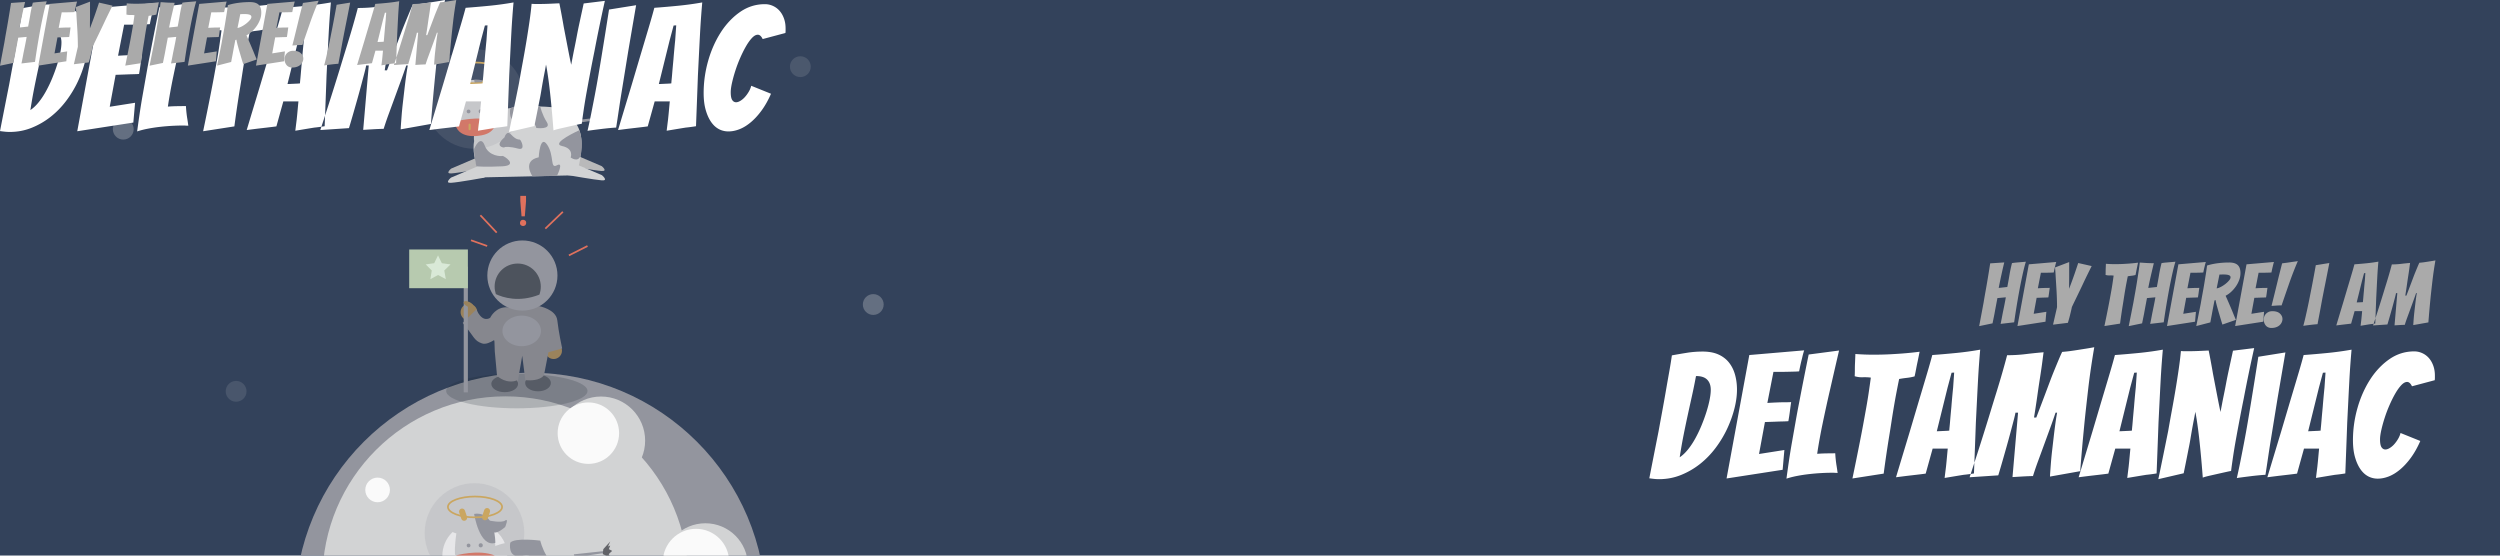 <svg xmlns="http://www.w3.org/2000/svg" viewBox="0 0 1440 320" width="1440" height="320">
  <defs>
    <style>
      .rotate {
        animation: move 8s linear infinite;
      }

      @keyframes move {
        from { transform: rotate(0deg) translate(280px) rotate(0deg)}
    to   { transform: rotate(-360deg) translate(280px) rotate(360deg); }
      }
    </style>
  </defs>
  <rect width="100%" height="100%" fill="#33425B"/>
  <g id="moon">
    <circle fill="#93959E" cx="305.5" cy="350.4" r="135.7" />
    <circle fill="#D2D3D4" cx="291.1" cy="333.7" r="105.4" />
    <circle fill="#D2D3D4" cx="346.2" cy="253.8" r="25.4" />
    <circle fill="#D2D3D4" cx="406.3" cy="325.9" r="24.5" />
    <circle fill="#D2D3D4" cx="247.8" cy="419.6" r="27.6" />
    <circle fill="#FAFAFA" cx="338.9" cy="249.5" r="17.7" />
    <circle fill="#FAFAFA" cx="400.9" cy="323.7" r="19.1" />
    <circle fill="#FAFAFA" cx="273.5" cy="320.1" r="18.7" />
    <circle fill="#FAFAFA" cx="245.3" cy="415.9" r="20.7" />
    <circle fill="#FAFAFA" cx="217.5" cy="282.2" r="7.1" />
    <circle fill="#FAFAFA" cx="337.5" cy="361.5" r="6.9" />
    <circle opacity=".52" fill="#D2D3D4" cx="374.5" cy="437.2" r="12.4" />
  </g>
  <g id="astronaut">
    <ellipse opacity=".19" fill="#1A222D" cx="297.7" cy="225.2" rx="40.7" ry="10" />
    <circle fill="#9B835C" cx="270.1" cy="179.8" r="4.8" />
    <circle fill="#9B835C" cx="318.9" cy="202" r="4.8" />
    <path fill="#86878E" d="M321 184.5c-.7-6.4-10.6-8.2-10.6-8.2s-11.1 1.1-18.1.7c-6.7-.4-9.7 5.5-10 6.1-5 2.9-7.9-4.9-7.9-4.9l-7.9 7.8c6.7 7.9 6.4 10.2 11.1 11.8 2 .7 4.6-.4 7-1.9l.2.9.2 5.7 1.6 17.4h11.6l2.6-15 1.9 15h9.9l3.3-17 7.9-2.2c0 .1-2.1-9.8-2.8-16.2z"
    />
    <circle id="head" class="drop" fill="#93959E" cx="300.9" cy="158.7" r="20.2" />
    <path id="mask" opacity=".57" fill="#1A222D" d="M310.7 169.7c.5-1.4.8-3 .8-4.6 0-7.3-5.9-13.3-13.3-13.3s-13.3 5.9-13.3 13.3c0 1.5.3 3 .7 4.3 4 1.9 13.2 5 25.1.3z" />
    <g fill="#575C66">
      <path d="M286.9 217c-2.3.8-3.9 2.4-3.9 4.1 0 2.7 3.5 4.8 7.7 4.8 4.3 0 7.7-2.1 7.7-4.8 0-.7-.3-1.4-.7-2-5.7 2.3-10.8-2.1-10.8-2.1zM313.2 216.3c-2.3 3-8 2.9-10.3 2.7-.3.5-.4 1-.4 1.6 0 2.7 3.3 4.8 7.4 4.8s7.4-2.1 7.4-4.8c0-1.9-1.7-3.5-4.1-4.3zM286.1 217zM313.3 216.2h-.1c-.1.1 0 .1.1 0-.1 0-.1 0 0 0z"
      />
    </g>
    <ellipse fill="#93959E" cx="300.5" cy="190.6" rx="11.1" ry="8.8" />
    <path fill="#93959E" d="M267.1 153.6h2.4V226h-2.4z" />
    <ellipse transform="matrix(.9 .436 -.436 .9 103.474 -100.119)" fill="#9B835C" cx="269.8" cy="175.3" rx="3" ry="1.4" />
    <path fill="#B7CAAF" d="M235.7 143.7h33.8V166h-33.8z" />
    <path fill="#D9E9D7" d="M252.3 147.1l2.2 4.5 5 .7-3.6 3.5.9 5-4.5-2.4-4.4 2.4.8-5-3.5-3.5 4.9-.7z" />
  </g>
  <g id="bang">
    <path fill="#E0715D" d="M301.3 130.2c-.5 0-.9-.2-1.3-.5-.4-.4-.5-.8-.5-1.3s.2-.9.5-1.3c.4-.4.8-.5 1.3-.5s.9.2 1.3.5c.4.4.5.8.5 1.3s-.2.9-.5 1.3c-.4.3-.8.5-1.3.5zm-1.7-17.4h3.4v3.1l-.7 8.7h-1.9l-.7-8.7v-3.1z" />
    <path fill="none" stroke="#E0715D" stroke-miterlimit="10" d="M314.1 131.7l10.1-9.7M327.7 147.1l10.7-5.4M276.7 124l9.4 10M271.3 138.4l9.3 3.3" />
  </g>
  <g id="stars" opacity=".31" fill="#D2D3D4">
    <circle cx="71" cy="74.4" r="6" />
    <circle cx="503" cy="175.4" r="6" />
    <circle opacity=".49" cx="461" cy="38.4" r="6" />
    <circle cx="108" cy="455.4" r="6" />
    <circle cx="65" cy="579.4" r="6" />
    <circle cx="531" cy="455.4" r="6" />
    <circle opacity=".44" cx="461" cy="607.4" r="6" />
    <circle opacity=".44" cx="136" cy="225.4" r="6" />
  </g>
  <def>
  <g id="cow">
    <path class="legl" fill="#B9B9BA" d="M275.1 90.6l-15.2 6.5s-3.7 3 0 2.8c3.7-.2 17.9-2.8 17.9-2.8l-2.7-6.5z" />
    <path fill="#D2D3D4" d="M267.9 46.7s13.1-3.7 15.3 5.9c0 0 5 17.5 0 22.5 0 0-10.9 5.9-18.1 0 0 0-3.4-1.9-3.1-8.7s1.5-19 5.9-19.7z" />
    <path fill="#93959E" d="M281.7 49.8s7.1 1.6 9.3 0c2.2-1.6 0 3.7 0 3.7s-5 4.7-7.2 2.8c-2.2-1.8-2.1-6.5-2.1-6.5z" />
    <path fill="#D2D3D4" d="M266.7 50.3s-7.1 1.6-9.3 0c-2.2-1.6 0 3.7 0 3.7s5 4.7 7.2 2.8c2.1-1.8 2.1-6.5 2.1-6.5z" />
    <path fill="#93959E" d="M273.1 46s3 19.5 12.2 16.7c0 0 .4-18.5-12.2-16.7z" />
    <circle fill="#93959E" cx="276.9" cy="64.1" r="1.2" />
    <circle fill="#93959E" cx="269.9" cy="64.2" r="1.1" />
    <path class="legl" fill="#D2D3D4" d="M276.3 95.3l-16.5 7s-4 3.3 0 3c4-.2 19.4-3 19.4-3l-2.9-7z" />
    <path class="legr" fill="#B9B9BA" d="M331.4 89.2l15.2 6.5s3.7 3 0 2.8c-3.7-.2-17.9-2.8-17.9-2.8l2.7-6.5z" />
    <path class="legr" fill="#D2D3D4" d="M330.2 93.9l16.5 7s4 3.3 0 3-19.4-3-19.4-3l2.9-7z" />
    <path fill="#D2D3D4" d="M273.1 81.2s-5.1-23.8 45.7-19.4c0 0 17.3 4.2 16.1 22.4S330 101 330 101l-53.1 1.2s-1-2.2-1.9-5.4c-1.5-4.3-2.9-10.6-1.9-15.6z" />
    <path fill="#D6AA51" d="M267.9 49.9c-.9.3-1.9-.2-2.2-1.1l-1.2-3.6c-.3-.9.2-1.9 1.1-2.2.9-.3 1.9.2 2.2 1.1l1.2 3.6c.3.9-.2 1.9-1.1 2.2zM278.8 49.6c-.9-.3-1.4-1.3-1.1-2.2l1.2-3.6c.3-.9 1.3-1.4 2.2-1.1.9.3 1.4 1.3 1.1 2.2l-1.2 3.6c-.3.9-1.3 1.4-2.2 1.1z"
    />
    <path fill="#E0715D" d="M262 70.1s13.7-4.1 23.3 0c0 0 .9 7-9.6 8.1 0 0-12.7 2.3-13.7-8.1z" />
    <path fill="#D6AA51" d="M276.3 74.8c-.3 0-.6-.3-.6-.6v-2.6c0-.3.3-.6.6-.6s.6.3.6.6v2.6c0 .3-.3.6-.6.6zM270.5 75c-.3 0-.6-.3-.6-.6v-2.6c0-.3.3-.6.6-.6s.6.3.6.6v2.6c0 .3-.3.6-.6.6z" />
    <path fill="#93959E" d="M293.9 62.6s-1.8 9.1 6.4 7.5c8.2-1.6 8.6 3.6 8.6 3.6s8.9 1.2 6.1-3.3c-2.8-4.4-3.8-9-3.8-9s-14.6-1.9-17.3 1.2zM273.4 85.1s3.4-7.7 5.8-1.3c2.3 6.4 9.7 6.3 10.2 6s9.7 5.5-.1 6c-9.8.5-14.9 0-14.9 0s-2.2-9.5-1-10.7zM333.7 75s-16.9 7.6-10 9.1c7.1 1.5 5 6.6 5 6.6s4.5 3.4 5.8-1.4c1.6-5.9-.2-12.9-.8-14.3zM310.3 90.6s.7-13.5 4.9-7.2 1.5 14.1 5.6 11.8c4.2-2.3 0 6.1 0 6.1l-14.1.3c.1 0-6.3-8.9 3.6-11zM290.6 79.1s1.2-4.5 3.9-1.5c2.7 2.9 4.3 2.8 4.9 2.8s3.8 6.5-1 5.2-7.7-1.1-7.9-.7c-.1.3-6.2-.4.1-5.8zM330.5 69.3l18.5-2v1.1L331.1 71z"
    />
    <path fill="#626368" d="M347.5 66.3l4-4.4-1.3 2.9 1.3-.6-.8 2.1 1.9 1-2 1.9 1.5 2-4.9-2z" />
    <ellipse fill="none" stroke="#D6AA51" stroke-miterlimit="10" cx="273.6" cy="42" rx="15.6" ry="6" />
    <circle opacity=".19" fill="#93959E" cx="273.3" cy="57" r="28.7" />
  </g>

    <g id="dm" stroke-linecap="round" fill-rule="evenodd" font-size="9pt" fill="#fff"><path d="M 201 73.8 L 184.5 74.9 Q 188.9 61.6 192.9 48.8 A 1292.223 1292.223 0 0 0 195.506 40.419 A 1467.901 1467.901 0 0 0 196.4 37.5 Q 198.2 31.6 200 25.8 Q 201.8 20 203.35 14.6 Q 204.9 9.2 206.1 4.6 Q 211.6 4.6 216.5 4 Q 221.4 3.4 227.1 2.9 A 473.969 473.969 0 0 0 226.798 5.16 Q 226.641 6.353 226.473 7.673 A 769.939 769.939 0 0 0 226.45 7.85 A 252.097 252.097 0 0 1 225.869 12.116 A 288.228 288.228 0 0 1 225.65 13.6 A 1015.441 1015.441 0 0 1 224.824 19.003 A 1119.404 1119.404 0 0 1 224.7 19.8 Q 224.2 23 223.5 28 A 411.888 411.888 0 0 1 223.119 30.656 Q 222.52 34.739 221.658 40.139 A 1155.937 1155.937 0 0 1 221.6 40.5 L 222.9 40.5 Q 225.656 33.279 227.508 28.359 A 1592.404 1592.404 0 0 0 227.7 27.85 Q 229.4 23.333 230.539 20.296 A 4378.981 4378.981 0 0 0 230.8 19.6 Q 232 16.4 233.25 13.35 Q 234.5 10.3 235.65 7.55 Q 236.638 5.187 237.516 3.303 A 79.647 79.647 0 0 1 237.8 2.7 A 91.108 91.108 0 0 0 240.808 2.411 A 75.828 75.828 0 0 0 242.5 2.2 Q 244.7 1.9 246.9 1.55 Q 249.1 1.2 251.35 0.85 Q 253.6 0.5 256.3 0 Q 255.3 5.8 254.4 11.9 Q 253.5 18 252.8 24.05 Q 252.1 30.1 251.45 36 Q 250.8 41.9 250.3 47.2 Q 249.1 59.6 248.2 71.4 L 230.8 74.5 Q 230.8 74 230.95 71.8 A 391.154 391.154 0 0 1 231.077 70.009 Q 231.194 68.4 231.35 66.4 Q 231.6 63.2 232.05 59.3 L 232.95 51.5 A 362.461 362.461 0 0 1 233.776 44.866 A 329.243 329.243 0 0 1 233.9 43.95 Q 234.283 41.155 234.666 38.976 A 80.805 80.805 0 0 1 234.9 37.7 L 234 37.7 Q 232.6 41.9 230.9 46.55 Q 229.2 51.2 227.45 56 Q 225.7 60.8 224 65.4 A 182.192 182.192 0 0 0 221.852 71.536 A 154.496 154.496 0 0 0 221 74.2 Q 218.594 74.269 216.66 74.361 A 136.773 136.773 0 0 0 215 74.45 A 7688.39 7688.39 0 0 0 212.659 74.591 Q 211.056 74.687 209.2 74.8 L 212.4 37.7 L 210.9 37.7 Q 210.716 38.897 210.023 41.578 A 135.948 135.948 0 0 1 209.9 42.05 A 1779.389 1779.389 0 0 1 209.152 44.891 Q 208.641 46.828 208.05 49.05 Q 207 53 205.8 57.25 Q 204.6 61.5 203.55 65.15 A 1092.327 1092.327 0 0 1 203.047 66.894 Q 202.325 69.387 201.8 71.15 Q 201.139 73.368 201.013 73.76 A 4.235 4.235 0 0 1 201 73.8 Z M 307.8 72.6 L 293.2 76 A 3607.132 3607.132 0 0 0 298.22 51.489 A 3262.816 3262.816 0 0 0 298.9 48.1 A 951.149 951.149 0 0 1 300.765 37.644 A 1053.786 1053.786 0 0 1 301.05 36.1 Q 302.2 29.9 303.2 23.85 Q 304.2 17.8 305 12.25 A 220.028 220.028 0 0 0 305.695 7.002 Q 305.998 4.468 306.2 2.2 A 41.082 41.082 0 0 0 307.119 2.261 Q 307.837 2.3 308.4 2.3 L 310.5 2.3 Q 311.462 2.3 312.709 2.276 A 197.938 197.938 0 0 0 313.9 2.25 Q 315.9 2.2 317.9 2.1 Q 319.9 2 322.2 1.9 A 475.994 475.994 0 0 1 324.131 12.119 A 422.076 422.076 0 0 1 324.7 15.4 Q 325.8 21.1 326.95 27.1 A 673.089 673.089 0 0 0 327.777 31.347 Q 328.107 33.011 328.413 34.499 A 336.46 336.46 0 0 0 329 37.3 A 346.539 346.539 0 0 0 329.369 35.426 Q 329.556 34.462 329.761 33.382 A 620.737 620.737 0 0 0 329.9 32.65 A 312.127 312.127 0 0 1 330.706 28.534 A 358.681 358.681 0 0 1 331 27.1 Q 331.6 24.2 332.15 21.25 Q 332.7 18.3 333.3 15.4 Q 334.7 8.9 336.2 2 L 348.4 0.5 Q 345 15.8 342.4 29.5 Q 341.2 35.4 340.05 41.45 A 1275.455 1275.455 0 0 0 338.409 50.244 A 1116.437 1116.437 0 0 0 337.9 53.05 Q 336.9 58.6 336.2 63.35 A 573.88 573.88 0 0 0 335.869 65.628 Q 335.415 68.795 335.12 71.144 A 200.865 200.865 0 0 0 335.1 71.3 A 1.452 1.452 0 0 0 334.926 71.316 Q 334.416 71.384 332.75 71.75 A 594.143 594.143 0 0 0 330.841 72.172 Q 329.866 72.39 328.783 72.634 A 1018.838 1018.838 0 0 0 328.05 72.8 L 322.75 74 A 60.774 60.774 0 0 0 321.509 74.294 Q 320.198 74.62 319.321 74.914 A 12.664 12.664 0 0 0 318.8 75.1 Q 318.2 67.1 317.5 59.9 Q 317.2 56.8 316.85 53.55 Q 316.5 50.3 316.1 47.3 Q 315.7 44.3 315.3 41.7 A 111.661 111.661 0 0 0 315 39.848 Q 314.75 38.387 314.5 37.2 Q 314.294 38.506 313.993 40.096 A 147.272 147.272 0 0 1 313.7 41.6 Q 313.2 44.1 312.7 46.9 Q 312.2 49.7 311.7 52.75 Q 311.2 55.8 310.6 58.6 Q 309.3 65.3 307.8 72.6 Z M 76.8 70.6 L 44.5 75.6 L 57.6 4.5 L 89.2 1.8 Q 88.5 4 88 6.3 A 97.381 97.381 0 0 0 87.163 9.74 A 107.461 107.461 0 0 0 87.05 10.25 A 151.292 151.292 0 0 0 86.685 11.958 Q 86.523 12.739 86.387 13.441 A 87.26 87.26 0 0 0 86.3 13.9 Q 85.534 13.977 84.27 14.024 A 79.513 79.513 0 0 1 83.45 14.05 Q 81.6 14.1 79.5 14.15 Q 77.4 14.2 75.25 14.2 L 71.5 14.2 L 68 32.1 Q 71.1 31.9 73.8 31.8 Q 76 31.7 78.3 31.7 Q 80.6 31.7 81.7 31.6 Q 81.3 34.4 80.95 37.1 A 109.062 109.062 0 0 1 80.945 37.142 A 116.529 116.529 0 0 1 80.1 42.6 Q 79.137 42.696 77.016 42.746 A 126.455 126.455 0 0 1 76.85 42.75 Q 74.6 42.8 72.3 42.9 Q 69.7 43 66.6 43.1 L 63.2 61.5 L 77.8 59.2 L 76.8 70.6 Z M 171.9 58.4 L 163.2 58.4 L 159.2 72.8 A 204.667 204.667 0 0 1 157.437 73.032 Q 156.656 73.132 155.797 73.236 A 373.215 373.215 0 0 1 154 73.45 Q 151 73.8 148.4 74.1 Q 145.2 74.5 142.1 74.9 Q 146.1 61.6 150 48.7 Q 151.6 43.3 153.35 37.4 Q 155.1 31.5 156.85 25.65 Q 158.6 19.8 160.2 14.4 Q 161.8 9 163 4.5 Q 169.8 4 176.85 3.3 Q 183.9 2.6 190.6 1.4 Q 190.3 4.6 189.95 9.35 Q 189.6 14.1 189.3 19.7 A 2594.46 2594.46 0 0 0 188.85 28.381 A 2945.153 2945.153 0 0 0 188.7 31.4 Q 188.4 37.5 188.1 43.4 Q 187.6 57.2 187 72.7 Q 184 73.2 181 73.5 Q 178.5 73.9 175.5 74.4 L 170.1 75.3 Q 170.5 72 170.9 68.8 Q 171.2 66 171.45 63.2 A 627.498 627.498 0 0 1 171.63 61.212 Q 171.703 60.431 171.77 59.728 A 324.173 324.173 0 0 1 171.9 58.4 Z M 277.1 58.4 L 268.4 58.4 L 264.4 72.8 A 204.667 204.667 0 0 1 262.637 73.032 Q 261.856 73.132 260.997 73.236 A 373.215 373.215 0 0 1 259.2 73.45 Q 256.2 73.8 253.6 74.1 Q 250.4 74.5 247.3 74.9 Q 251.3 61.6 255.2 48.7 Q 256.8 43.3 258.55 37.4 Q 260.3 31.5 262.05 25.65 Q 263.8 19.8 265.4 14.4 Q 267 9 268.2 4.5 Q 275 4 282.05 3.3 Q 289.1 2.6 295.8 1.4 Q 295.5 4.6 295.15 9.35 Q 294.8 14.1 294.5 19.7 A 2594.46 2594.46 0 0 0 294.05 28.381 A 2945.153 2945.153 0 0 0 293.9 31.4 Q 293.6 37.5 293.3 43.4 Q 292.8 57.2 292.2 72.7 Q 289.2 73.2 286.2 73.5 Q 283.7 73.9 280.7 74.4 L 275.3 75.3 Q 275.7 72 276.1 68.8 Q 276.4 66 276.65 63.2 A 627.498 627.498 0 0 1 276.83 61.212 Q 276.903 60.431 276.97 59.728 A 324.173 324.173 0 0 1 277.1 58.4 Z M 385.8 58.4 L 377.1 58.4 L 373.1 72.8 A 204.667 204.667 0 0 1 371.337 73.032 Q 370.556 73.132 369.697 73.236 A 373.215 373.215 0 0 1 367.9 73.45 Q 364.9 73.8 362.3 74.1 Q 359.1 74.5 356 74.9 Q 360 61.6 363.9 48.7 Q 365.5 43.3 367.25 37.4 Q 369 31.5 370.75 25.65 Q 372.5 19.8 374.1 14.4 Q 375.7 9 376.9 4.5 Q 383.7 4 390.75 3.3 Q 397.8 2.6 404.5 1.4 Q 404.2 4.6 403.85 9.35 Q 403.5 14.1 403.2 19.7 A 2594.46 2594.46 0 0 0 402.75 28.381 A 2945.153 2945.153 0 0 0 402.6 31.4 Q 402.3 37.5 402 43.4 Q 401.5 57.2 400.9 72.7 Q 397.9 73.2 394.9 73.5 Q 392.4 73.9 389.4 74.4 L 384 75.3 Q 384.4 72 384.8 68.8 Q 385.1 66 385.35 63.2 A 627.498 627.498 0 0 1 385.53 61.212 Q 385.603 60.431 385.67 59.728 A 324.173 324.173 0 0 1 385.8 58.4 Z M 452.4 19 L 439.3 22.5 A 8.176 8.176 0 0 0 438.726 21.48 Q 437.972 20.358 437.082 20.087 A 1.983 1.983 0 0 0 436.5 20 Q 435.334 20 434.089 20.982 A 8.827 8.827 0 0 0 433.15 21.85 A 19.932 19.932 0 0 0 431.628 23.679 Q 430.899 24.663 430.179 25.842 A 36.927 36.927 0 0 0 429.7 26.65 A 60.926 60.926 0 0 0 427.819 30.19 A 77.126 77.126 0 0 0 426.4 33.25 Q 424.8 36.9 423.6 40.6 A 84.269 84.269 0 0 0 422.276 45.088 A 69.824 69.824 0 0 0 421.65 47.65 Q 420.934 50.847 420.902 52.906 A 12.247 12.247 0 0 0 420.9 53.1 Q 420.9 55.611 421.423 56.952 A 3.521 3.521 0 0 0 421.75 57.6 A 3.243 3.243 0 0 0 422.399 58.34 A 2.445 2.445 0 0 0 424 58.9 Q 424.814 58.9 425.793 58.434 A 7.949 7.949 0 0 0 426.5 58.05 A 11.014 11.014 0 0 0 428.527 56.455 A 12.944 12.944 0 0 0 429.1 55.85 Q 430.3 54.5 431.3 52.8 A 13.178 13.178 0 0 0 432.296 50.728 A 11.011 11.011 0 0 0 432.7 49.4 L 444.1 54 Q 441.7 59.5 438.75 63.55 A 43.254 43.254 0 0 1 435.434 67.591 A 33.845 33.845 0 0 1 432.55 70.35 Q 429.3 73.1 426 74.4 A 19.127 19.127 0 0 1 422.351 75.451 A 15.638 15.638 0 0 1 419.6 75.7 A 11.869 11.869 0 0 1 415.428 74.977 A 11.135 11.135 0 0 1 413.95 74.3 A 11.964 11.964 0 0 1 410.883 71.86 A 15.416 15.416 0 0 1 409.5 70.1 Q 407.6 67.3 406.45 63.2 A 29.112 29.112 0 0 1 405.625 59.049 Q 405.3 56.522 405.3 53.6 Q 405.3 44.2 407.9 35.05 A 63.457 63.457 0 0 1 412.658 22.975 A 55.831 55.831 0 0 1 415.2 18.6 A 43.567 43.567 0 0 1 421.759 10.588 A 37.657 37.657 0 0 1 426.35 6.85 Q 432.8 2.4 440.6 2.4 Q 443 2.4 445.2 3.4 Q 447.4 4.4 449 6.2 A 12.58 12.58 0 0 1 450.82 8.907 A 15.752 15.752 0 0 1 451.55 10.6 A 15.558 15.558 0 0 1 452.383 14.224 A 19.591 19.591 0 0 1 452.5 16.4 L 452.5 17.65 A 9.251 9.251 0 0 1 452.444 18.653 A 10.52 10.52 0 0 1 452.4 19 Z M 135 72.8 L 117 75.6 Q 119.3 64.6 121.4 53.9 Q 122.3 49.4 123.2 44.5 Q 124.1 39.6 124.95 34.85 Q 125.8 30.1 126.45 25.65 Q 127.1 21.2 127.6 17.5 A 26.863 26.863 0 0 0 124.122 17.275 A 27.561 27.561 0 0 0 122.95 17.3 Q 120.6 17.4 118.3 16.7 Q 118.386 15.325 118.398 13.581 A 83.837 83.837 0 0 0 118.4 13 Q 118.4 10.9 118.5 8.8 Q 118.6 6.5 118.7 3.9 Q 121.3 4.1 123.9 4.2 Q 126.5 4.3 129.1 4.3 Q 134.2 4.3 138.95 4.05 Q 143.7 3.8 147.75 3.45 Q 151.8 3.1 155.7 2.6 L 154.6 8 Q 154.1 10.3 153.65 12.7 A 126.512 126.512 0 0 1 153.32 14.402 Q 153.185 15.07 153.055 15.669 A 65.388 65.388 0 0 1 152.8 16.8 Q 150.6 17.4 148.35 17.65 Q 146.1 17.9 143.9 18.3 Q 143.2 21.7 142.4 25.85 A 368.165 368.165 0 0 0 141.038 33.342 A 405.858 405.858 0 0 0 140.85 34.45 Q 140.1 38.9 139.4 43.5 Q 138.7 48.1 138 52.3 Q 136.4 62.2 135 72.8 Z M 50.5 24.4 Q 50.5 29.6 49 35.45 Q 47.5 41.3 44.8 47.05 Q 42.1 52.8 38.15 58.05 Q 34.2 63.3 29.2 67.25 Q 24.2 71.2 18.25 73.6 Q 12.3 76 5.6 76 Q 4.2 76 2.8 75.85 Q 1.4 75.7 0 75.5 Q 2.7 61.7 5.3 48.6 A 3826.935 3826.935 0 0 1 6.856 40.097 A 4305.469 4305.469 0 0 1 7.4 37.15 Q 8.5 31.2 9.5 25.4 A 1761.089 1761.089 0 0 1 10.972 16.981 A 1539.311 1539.311 0 0 1 11.45 14.3 A 297.15 297.15 0 0 0 12.309 9.269 Q 12.699 6.858 13 4.7 Q 17.3 3.9 21.7 3.2 Q 26.1 2.5 30.7 2.5 A 28.565 28.565 0 0 1 34.778 2.775 Q 37.609 3.184 39.85 4.2 A 16.673 16.673 0 0 1 44.169 6.991 A 15.124 15.124 0 0 1 45.95 8.9 A 19.24 19.24 0 0 1 49.023 14.667 A 22.607 22.607 0 0 1 49.4 15.9 A 31.183 31.183 0 0 1 50.461 22.73 A 35.712 35.712 0 0 1 50.5 24.4 Z M 91.8 4.2 L 109.3 1.9 A 4459.118 4459.118 0 0 0 104.178 24.156 A 4109.026 4109.026 0 0 0 104.1 24.5 Q 103 29.2 101.9 34.25 Q 100.8 39.3 99.8 44.1 A 330.472 330.472 0 0 0 98.412 51.131 A 297.247 297.247 0 0 0 98 53.4 Q 97.2 57.9 96.7 61.4 Q 99.2 61.2 102.05 61.15 A 360.848 360.848 0 0 1 104.419 61.116 Q 105.862 61.1 107.1 61.1 Q 107.2 63 107.4 64.85 Q 107.6 66.7 107.85 68.2 Q 108.065 69.489 108.206 70.52 A 53.249 53.249 0 0 1 108.25 70.85 A 44.7 44.7 0 0 0 108.318 71.348 Q 108.405 71.963 108.472 72.279 A 3.58 3.58 0 0 0 108.5 72.4 A 23.585 23.585 0 0 1 107.138 72.362 A 21.484 21.484 0 0 1 106.95 72.35 A 23.04 23.04 0 0 0 105.599 72.301 A 25.303 25.303 0 0 0 105.4 72.3 A 107.776 107.776 0 0 0 100.972 72.395 A 126.725 126.725 0 0 0 98.85 72.5 Q 95.4 72.7 91.9 73.1 Q 88.4 73.5 85.05 74.15 Q 81.7 74.8 79 75.7 Q 79.6 71.2 80.4 65.7 Q 81.2 60.2 82.25 54.3 Q 83.3 48.4 84.35 42.4 A 500.3 500.3 0 0 1 85.953 33.681 A 441.651 441.651 0 0 1 86.5 30.9 Q 89 17.8 91.8 4.2 Z M 350.8 5.5 L 366.4 3 Q 364.1 16.4 361.9 29.3 Q 361 34.8 360.05 40.7 Q 359.1 46.6 358.15 52.4 A 694.675 694.675 0 0 0 356.602 62.282 A 629.799 629.799 0 0 0 356.4 63.65 Q 355.6 69.1 354.9 73.5 A 11.479 11.479 0 0 0 354.423 73.512 Q 353.42 73.555 351.35 73.75 A 180.118 180.118 0 0 0 346.249 74.307 A 196.366 196.366 0 0 0 345.9 74.35 A 737.714 737.714 0 0 0 343.277 74.682 Q 342.033 74.842 340.922 74.99 A 465.832 465.832 0 0 0 340.85 75 Q 338.6 75.3 338.4 75.4 Q 339.4 71.1 340.45 65.85 Q 341.5 60.6 342.6 54.85 Q 343.7 49.1 344.7 43.2 A 2085.484 2085.484 0 0 0 346.144 34.575 A 1872.934 1872.934 0 0 0 346.6 31.8 Q 348.7 19 350.8 5.5 Z M 25.194 25.169 A 346.618 346.618 0 0 0 26.9 16.6 A 15.315 15.315 0 0 1 28.805 16.712 Q 30.025 16.865 31.01 17.228 A 6.217 6.217 0 0 1 33.35 18.7 Q 34.695 20.078 35.158 22.145 A 10.782 10.782 0 0 1 35.4 24.5 A 20.187 20.187 0 0 1 35.364 25.674 Q 35.305 26.694 35.146 27.852 A 41.025 41.025 0 0 1 34.75 30.2 Q 34.1 33.5 32.9 37.3 Q 31.7 41.1 30.05 45.1 Q 28.4 49.1 26.4 52.7 A 49.186 49.186 0 0 1 24.799 55.383 A 39.36 39.36 0 0 1 22.15 59.05 Q 19.9 61.8 17.5 63.4 Q 18.6 56.3 19.8 50.3 Q 21 44.3 22.2 38.8 Q 23.4 33.3 24.6 27.9 A 306.459 306.459 0 0 0 25.194 25.169 Z M 171.8 23.3 L 165.6 48.4 A 10.899 10.899 0 0 0 165.832 48.397 Q 166.155 48.39 166.698 48.366 A 97.941 97.941 0 0 0 167.05 48.35 Q 168.1 48.3 169.25 48.25 Q 170.4 48.2 171.4 48.15 Q 172.4 48.1 172.8 48 Q 172.8 47.447 172.927 46.174 A 64.141 64.141 0 0 1 172.95 45.95 A 124.263 124.263 0 0 0 173.091 44.503 Q 173.16 43.742 173.23 42.894 A 208.597 208.597 0 0 0 173.25 42.65 Q 173.4 40.8 173.6 38.6 Q 173.8 36.4 174 34.3 Q 174.4 29.2 175 23.3 L 175.6 14.6 L 174.1 14.7 L 171.8 23.3 Z M 277 23.3 L 270.8 48.4 A 10.899 10.899 0 0 0 271.032 48.397 Q 271.355 48.39 271.898 48.366 A 97.941 97.941 0 0 0 272.25 48.35 Q 273.3 48.3 274.45 48.25 Q 275.6 48.2 276.6 48.15 Q 277.6 48.1 278 48 Q 278 47.447 278.127 46.174 A 64.141 64.141 0 0 1 278.15 45.95 A 124.263 124.263 0 0 0 278.291 44.503 Q 278.36 43.742 278.43 42.894 A 208.597 208.597 0 0 0 278.45 42.65 Q 278.6 40.8 278.8 38.6 Q 279 36.4 279.2 34.3 Q 279.6 29.2 280.2 23.3 L 280.8 14.6 L 279.3 14.7 L 277 23.3 Z M 385.7 23.3 L 379.5 48.4 A 10.899 10.899 0 0 0 379.732 48.397 Q 380.055 48.39 380.598 48.366 A 97.941 97.941 0 0 0 380.95 48.35 Q 382 48.3 383.15 48.25 Q 384.3 48.2 385.3 48.15 Q 386.3 48.1 386.7 48 Q 386.7 47.447 386.827 46.174 A 64.141 64.141 0 0 1 386.85 45.95 A 124.263 124.263 0 0 0 386.991 44.503 Q 387.06 43.742 387.13 42.894 A 208.597 208.597 0 0 0 387.15 42.65 Q 387.3 40.8 387.5 38.6 Q 387.7 36.4 387.9 34.3 Q 388.3 29.2 388.9 23.3 L 389.5 14.6 L 388 14.7 L 385.7 23.3 Z" vector-effect="non-scaling-stroke"/></g>
    <g id="hi" stroke-linecap="round" fill-rule="evenodd" font-size="9pt" fill="#aaa"><path d="M 235.15 36.9 L 226.9 37.45 Q 229.1 30.8 231.1 24.4 Q 231.95 21.7 232.85 18.75 Q 233.75 15.8 234.65 12.9 A 281.576 281.576 0 0 0 235.93 8.663 A 250.334 250.334 0 0 0 236.325 7.3 Q 237.1 4.6 237.7 2.3 A 45.06 45.06 0 0 0 241.339 2.158 A 38.322 38.322 0 0 0 242.9 2 Q 245.35 1.7 248.2 1.45 Q 248.055 2.515 247.886 3.837 A 384.974 384.974 0 0 0 247.875 3.925 A 126.048 126.048 0 0 1 247.584 6.058 A 144.097 144.097 0 0 1 247.475 6.8 Q 247.25 8.3 247 9.9 Q 246.776 11.331 246.473 13.483 A 467.452 467.452 0 0 0 246.4 14 Q 246.05 16.5 245.45 20.25 L 246.1 20.25 Q 247.55 16.45 248.5 13.925 Q 249.45 11.4 250.05 9.8 Q 250.65 8.2 251.275 6.675 Q 251.9 5.15 252.475 3.775 A 68.122 68.122 0 0 1 252.964 2.634 Q 253.193 2.114 253.408 1.652 A 39.821 39.821 0 0 1 253.55 1.35 A 45.554 45.554 0 0 0 255.054 1.205 A 37.914 37.914 0 0 0 255.9 1.1 Q 257 0.95 258.1 0.775 Q 259.2 0.6 260.325 0.425 A 76.187 76.187 0 0 0 261.506 0.231 A 100.847 100.847 0 0 0 262.8 0 Q 262.3 2.9 261.85 5.95 Q 261.4 9 261.05 12.025 Q 260.7 15.05 260.375 18 A 390.555 390.555 0 0 0 260.069 20.875 A 331.741 331.741 0 0 0 259.8 23.6 Q 259.2 29.8 258.75 35.7 L 250.05 37.25 A 3.769 3.769 0 0 1 250.053 37.126 Q 250.063 36.82 250.116 36.038 A 132.88 132.88 0 0 1 250.125 35.9 A 195.575 195.575 0 0 1 250.188 35.005 Q 250.247 34.2 250.325 33.2 Q 250.45 31.6 250.675 29.65 L 251.125 25.75 A 181.232 181.232 0 0 1 251.538 22.433 A 164.564 164.564 0 0 1 251.6 21.975 Q 251.791 20.578 251.983 19.488 A 40.402 40.402 0 0 1 252.1 18.85 L 251.65 18.85 Q 250.95 20.95 250.1 23.275 Q 249.25 25.6 248.375 28 Q 247.5 30.4 246.65 32.7 Q 245.8 35 245.15 37.1 A 132.283 132.283 0 0 0 243.908 37.141 Q 242.931 37.178 242.15 37.225 Q 241.076 37.289 239.706 37.372 A 6864.385 6864.385 0 0 0 239.25 37.4 L 240.85 18.85 L 240.1 18.85 A 8.505 8.505 0 0 1 240.031 19.23 Q 239.914 19.813 239.661 20.789 A 67.952 67.952 0 0 1 239.6 21.025 A 889.555 889.555 0 0 1 239.226 22.446 Q 238.97 23.414 238.675 24.525 A 268.92 268.92 0 0 1 237.845 27.572 A 301.735 301.735 0 0 1 237.55 28.625 A 937.762 937.762 0 0 1 236.969 30.675 A 748.191 748.191 0 0 1 236.425 32.575 A 546.286 546.286 0 0 1 236.173 33.447 Q 235.813 34.694 235.55 35.575 A 498.692 498.692 0 0 1 235.467 35.853 Q 235.211 36.71 235.157 36.88 A 2.118 2.118 0 0 1 235.15 36.9 Z M 93.85 36.25 L 86.15 37.85 Q 87.55 30.85 88.85 24.2 Q 89.35 21.35 89.9 18.275 Q 90.45 15.2 90.925 12.2 A 774.173 774.173 0 0 0 91.718 7.084 A 705.665 705.665 0 0 0 91.825 6.375 A 148.384 148.384 0 0 0 92.206 3.681 A 108.21 108.21 0 0 0 92.5 1.25 A 72.455 72.455 0 0 1 93.606 1.306 A 56.75 56.75 0 0 1 94.625 1.375 Q 95.6 1.45 96.55 1.5 Q 97.5 1.55 98.475 1.575 A 73.559 73.559 0 0 0 99.494 1.594 A 94.144 94.144 0 0 0 100.6 1.6 Q 99.75 5.15 98.925 8.7 Q 98.1 12.25 97.4 15.85 L 102.35 15.3 A 233.551 233.551 0 0 0 103.316 10.102 A 209.812 209.812 0 0 0 103.6 8.425 Q 104.15 5.1 105.05 1.55 Q 106.2 1.35 107.6 1.225 A 497.571 497.571 0 0 1 108.95 1.106 A 394.786 394.786 0 0 1 110.2 1 A 388.184 388.184 0 0 0 111.047 0.929 Q 111.709 0.872 112.225 0.825 L 113.05 0.75 A 64.214 64.214 0 0 0 112.286 3.416 A 80.763 80.763 0 0 0 111.725 5.675 Q 111.1 8.35 110.5 11.225 Q 109.9 14.1 109.35 17.05 Q 108.8 20 108.35 22.65 Q 107.25 29 106.3 35.65 L 98.5 36.55 A 151.115 151.115 0 0 0 99.587 31.057 A 138.213 138.213 0 0 0 99.65 30.7 A 806.529 806.529 0 0 0 100.414 26.988 A 906.713 906.713 0 0 0 100.675 25.7 Q 101.036 23.913 101.291 22.479 A 83.027 83.027 0 0 0 101.5 21.25 L 96.65 21.7 Q 96.3 23.6 95.825 26.1 A 443.546 443.546 0 0 0 95.369 28.538 A 377.509 377.509 0 0 0 94.95 30.85 L 93.85 36.25 Z M 7.7 36.25 L 0 37.85 Q 1.3 30.95 2.55 24.3 A 280.022 280.022 0 0 1 3.281 19.973 A 315.794 315.794 0 0 1 3.55 18.475 Q 4.1 15.45 4.6 12.5 A 823.754 823.754 0 0 0 5.437 7.471 A 749.672 749.672 0 0 0 5.55 6.775 Q 6 4 6.35 1.7 L 14.45 1.15 A 297.896 297.896 0 0 0 13.189 6.569 A 333.9 333.9 0 0 0 12.775 8.45 A 349.687 349.687 0 0 0 11.338 15.399 A 319.91 319.91 0 0 0 11.25 15.85 L 16.2 15.3 A 233.551 233.551 0 0 0 17.166 10.102 A 209.812 209.812 0 0 0 17.45 8.425 Q 18 5.1 18.9 1.55 Q 20.05 1.35 21.45 1.225 A 497.571 497.571 0 0 1 22.8 1.106 A 394.786 394.786 0 0 1 24.05 1 A 388.184 388.184 0 0 0 24.897 0.929 Q 25.559 0.872 26.075 0.825 L 26.9 0.75 A 64.214 64.214 0 0 0 26.136 3.416 A 80.763 80.763 0 0 0 25.575 5.675 Q 24.95 8.35 24.35 11.225 Q 23.75 14.1 23.2 17.05 Q 22.65 20 22.2 22.65 Q 21.1 29 20.15 35.65 L 12.35 36.55 A 151.115 151.115 0 0 0 13.437 31.057 A 138.213 138.213 0 0 0 13.5 30.7 A 806.529 806.529 0 0 0 14.264 26.988 A 906.713 906.713 0 0 0 14.525 25.7 Q 14.886 23.913 15.141 22.479 A 83.027 83.027 0 0 0 15.35 21.25 L 10.5 21.7 Q 10.15 23.6 9.675 26.1 Q 9.2 28.6 8.8 30.85 L 7.7 36.25 Z M 133.15 35.7 L 125.05 37.8 Q 126.4 31.15 127.65 24.8 A 267.63 267.63 0 0 1 128.381 20.623 A 303.118 303.118 0 0 1 128.65 19.175 Q 129.2 16.25 129.675 13.375 Q 130.15 10.5 130.575 7.825 A 129.612 129.612 0 0 0 130.956 5.269 A 95.849 95.849 0 0 0 131.25 2.95 A 33.694 33.694 0 0 1 135.381 1.937 A 39.694 39.694 0 0 1 137.4 1.625 Q 140.7 1.2 143.95 1.2 A 13.973 13.973 0 0 1 145.264 1.258 Q 145.914 1.32 146.466 1.446 A 6.499 6.499 0 0 1 147.175 1.65 A 5.69 5.69 0 0 1 148.169 2.106 A 4.077 4.077 0 0 1 149.175 2.925 Q 149.9 3.75 150.2 4.85 A 8.331 8.331 0 0 1 150.443 6.167 A 10.777 10.777 0 0 1 150.5 7.3 Q 150.5 9.3 149.8 11.225 Q 149.1 13.15 147.925 14.875 Q 146.75 16.6 145.225 18.025 A 14.626 14.626 0 0 1 142.276 20.177 A 13.637 13.637 0 0 1 141.95 20.35 A 274.917 274.917 0 0 1 142.881 22.444 A 352.002 352.002 0 0 1 143.875 24.725 A 484.607 484.607 0 0 1 144.869 27.044 A 414.527 414.527 0 0 1 145.8 29.25 Q 146.8 31.75 147.85 34.25 L 140.1 36.95 Q 139.1 33.75 138.3 30.95 A 143.756 143.756 0 0 1 137.644 28.728 A 156.809 156.809 0 0 1 137.6 28.575 A 218.15 218.15 0 0 1 137.263 27.381 A 184.706 184.706 0 0 1 136.95 26.25 A 59.765 59.765 0 0 1 136.691 25.268 Q 136.573 24.806 136.477 24.392 A 34.904 34.904 0 0 1 136.45 24.275 A 18.062 18.062 0 0 1 136.34 23.76 Q 136.234 23.228 136.2 22.85 L 135.55 23.05 Q 135.25 24.65 134.825 26.8 A 198.478 198.478 0 0 0 134.23 29.941 A 176.835 176.835 0 0 0 134.05 30.95 Q 133.6 33.3 133.15 35.7 Z M 38.2 35.3 L 22.05 37.8 L 28.6 2.25 L 44.4 0.9 Q 44.05 2 43.8 3.15 A 48.691 48.691 0 0 0 43.382 4.87 A 53.71 53.71 0 0 0 43.325 5.125 A 75.643 75.643 0 0 0 43.142 5.979 Q 43.061 6.37 42.994 6.721 A 43.627 43.627 0 0 0 42.95 6.95 A 10.114 10.114 0 0 1 42.673 6.973 Q 42.219 7.006 41.525 7.025 Q 40.6 7.05 39.55 7.075 Q 38.5 7.1 37.425 7.1 L 35.55 7.1 L 33.8 16.05 Q 35.35 15.95 36.7 15.9 Q 37.8 15.85 38.95 15.85 Q 40.079 15.85 40.63 15.802 A 6.036 6.036 0 0 0 40.65 15.8 Q 40.45 17.2 40.275 18.55 Q 40.1 19.9 39.85 21.3 A 8.881 8.881 0 0 1 39.561 21.323 Q 39.093 21.355 38.308 21.373 A 63.227 63.227 0 0 1 38.225 21.375 Q 37.1 21.4 35.95 21.45 Q 34.65 21.5 33.1 21.55 L 31.4 30.75 L 38.7 29.6 L 38.2 35.3 Z M 124.35 35.3 L 108.2 37.8 L 114.75 2.25 L 130.55 0.9 Q 130.2 2 129.95 3.15 A 48.691 48.691 0 0 0 129.532 4.87 A 53.71 53.71 0 0 0 129.475 5.125 A 75.643 75.643 0 0 0 129.292 5.979 Q 129.211 6.37 129.144 6.721 A 43.627 43.627 0 0 0 129.1 6.95 A 10.114 10.114 0 0 1 128.823 6.973 Q 128.369 7.006 127.675 7.025 Q 126.75 7.05 125.7 7.075 Q 124.65 7.1 123.575 7.1 L 121.7 7.1 L 119.95 16.05 Q 121.5 15.95 122.85 15.9 Q 123.95 15.85 125.1 15.85 Q 126.229 15.85 126.78 15.802 A 6.036 6.036 0 0 0 126.8 15.8 Q 126.6 17.2 126.425 18.55 Q 126.25 19.9 126 21.3 A 8.881 8.881 0 0 1 125.711 21.323 Q 125.243 21.355 124.458 21.373 A 63.227 63.227 0 0 1 124.375 21.375 Q 123.25 21.4 122.1 21.45 Q 120.8 21.5 119.25 21.55 L 117.55 30.75 L 124.85 29.6 L 124.35 35.3 Z M 163.6 35.3 L 147.45 37.8 L 154 2.25 L 169.8 0.9 Q 169.45 2 169.2 3.15 A 48.691 48.691 0 0 0 168.782 4.87 A 53.71 53.71 0 0 0 168.725 5.125 A 75.643 75.643 0 0 0 168.542 5.979 Q 168.461 6.37 168.394 6.721 A 43.627 43.627 0 0 0 168.35 6.95 A 10.114 10.114 0 0 1 168.073 6.973 Q 167.619 7.006 166.925 7.025 Q 166 7.05 164.95 7.075 Q 163.9 7.1 162.825 7.1 L 160.95 7.1 L 159.2 16.05 Q 160.75 15.95 162.1 15.9 Q 163.2 15.85 164.35 15.85 Q 165.479 15.85 166.03 15.802 A 6.036 6.036 0 0 0 166.05 15.8 Q 165.85 17.2 165.675 18.55 Q 165.5 19.9 165.25 21.3 A 8.881 8.881 0 0 1 164.961 21.323 Q 164.493 21.355 163.708 21.373 A 63.227 63.227 0 0 1 163.625 21.375 Q 162.5 21.4 161.35 21.45 Q 160.05 21.5 158.5 21.55 L 156.8 30.75 L 164.1 29.6 L 163.6 35.3 Z M 51.1 35.95 L 42.55 37 L 44.85 26.95 A 140.062 140.062 0 0 0 44.831 24.706 A 178.32 178.32 0 0 0 44.775 22.275 Q 44.7 19.75 44.55 17.2 Q 44.4 14.65 44.25 12.275 Q 44.121 10.234 44.029 8.599 A 358.713 358.713 0 0 1 44 8.075 Q 43.911 6.442 43.821 5.39 A 41.14 41.14 0 0 0 43.8 5.15 L 43.7 4.05 L 51.85 0.95 L 51.85 7.05 L 51.85 9.6 Q 51.85 10.9 51.825 12.15 A 129.662 129.662 0 0 0 51.806 13.363 A 107.014 107.014 0 0 0 51.8 14.5 L 51.8 16.35 A 294.6 294.6 0 0 0 52.326 14.963 Q 52.562 14.338 52.824 13.634 A 619.083 619.083 0 0 0 53.375 12.15 A 201.521 201.521 0 0 0 54.692 8.484 A 180.987 180.987 0 0 0 55.1 7.3 Q 56.05 4.55 57.05 1.5 L 64.8 3.25 Q 62.65 7.55 60.6 11.8 A 233.221 233.221 0 0 1 59.269 14.645 A 260.302 260.302 0 0 1 58.8 15.625 L 56.9 19.575 A 970.04 970.04 0 0 1 55.276 22.936 A 880.993 880.993 0 0 1 55.05 23.4 Q 54.15 25.25 53.4 26.85 A 53.825 53.825 0 0 1 53.119 28.212 A 71.136 71.136 0 0 1 52.775 29.7 A 431.179 431.179 0 0 1 52.406 31.213 A 371.22 371.22 0 0 1 52.05 32.65 Q 51.6 34.3 51.1 35.95 Z M 220.6 29.2 L 216.25 29.2 L 214.25 36.4 A 102.333 102.333 0 0 1 213.369 36.516 Q 212.588 36.616 211.65 36.725 A 2487.836 2487.836 0 0 1 210.2 36.894 A 2007.293 2007.293 0 0 1 208.85 37.05 Q 207.25 37.25 205.7 37.45 Q 207.7 30.8 209.65 24.35 A 19785.848 19785.848 0 0 1 210.892 20.159 A 22556.1 22556.1 0 0 1 211.325 18.7 Q 212.2 15.75 213.075 12.825 A 2314.462 2314.462 0 0 0 214.345 8.564 A 2047.73 2047.73 0 0 0 214.75 7.2 Q 215.55 4.5 216.15 2.25 Q 219.55 2 223.075 1.65 Q 226.6 1.3 229.95 0.7 A 129.616 129.616 0 0 0 229.873 1.548 Q 229.758 2.872 229.629 4.619 A 357.84 357.84 0 0 0 229.625 4.675 A 229.915 229.915 0 0 0 229.456 7.156 A 293.661 293.661 0 0 0 229.3 9.85 Q 229.15 12.65 229 15.7 Q 228.85 18.75 228.7 21.7 Q 228.45 28.6 228.15 36.35 Q 226.65 36.6 225.15 36.75 Q 223.9 36.95 222.4 37.2 L 219.7 37.65 Q 219.9 36 220.1 34.4 Q 220.25 33 220.375 31.6 A 313.744 313.744 0 0 1 220.465 30.606 Q 220.538 29.825 220.6 29.2 Z M 81.15 36.4 L 72.15 37.8 Q 73.3 32.3 74.35 26.95 Q 74.8 24.7 75.25 22.25 Q 75.7 19.8 76.125 17.425 A 149.538 149.538 0 0 0 76.706 13.947 A 134.449 134.449 0 0 0 76.875 12.825 A 443.444 443.444 0 0 0 77.181 10.694 A 335.576 335.576 0 0 0 77.45 8.75 Q 76.3 8.6 75.125 8.65 Q 73.95 8.7 72.8 8.35 A 23.836 23.836 0 0 0 72.834 7.602 Q 72.85 7.091 72.85 6.5 Q 72.85 5.45 72.9 4.4 Q 72.95 3.25 73 1.95 Q 74.3 2.05 75.6 2.1 Q 76.9 2.15 78.2 2.15 A 96.257 96.257 0 0 0 81.927 2.08 A 86.671 86.671 0 0 0 83.125 2.025 Q 85.5 1.9 87.525 1.725 Q 89.55 1.55 91.5 1.3 L 90.95 4 Q 90.7 5.15 90.475 6.35 A 63.256 63.256 0 0 1 90.31 7.201 Q 90.175 7.869 90.05 8.4 Q 88.95 8.7 87.825 8.825 Q 86.7 8.95 85.6 9.15 Q 85.25 10.85 84.85 12.925 A 184.084 184.084 0 0 0 84.169 16.671 A 202.886 202.886 0 0 0 84.075 17.225 Q 83.7 19.45 83.35 21.75 Q 83 24.05 82.65 26.15 A 354.259 354.259 0 0 0 81.327 35.08 A 389.712 389.712 0 0 0 81.15 36.4 Z M 193.9 2.75 L 201.7 1.5 Q 200.4 8.2 199.1 14.65 Q 198.55 17.4 197.975 20.35 Q 197.4 23.3 196.875 26.2 A 512.605 512.605 0 0 1 195.891 31.484 A 467.229 467.229 0 0 1 195.825 31.825 Q 195.3 34.55 194.9 36.75 Q 194.532 36.75 193.598 36.833 A 65.692 65.692 0 0 0 193.15 36.875 A 92.715 92.715 0 0 0 191.144 37.091 A 104.016 104.016 0 0 0 190.45 37.175 Q 189.072 37.347 187.961 37.495 A 200.67 200.67 0 0 0 187.925 37.5 A 59.437 59.437 0 0 0 187.66 37.536 Q 186.796 37.655 186.702 37.699 A 0.075 0.075 0 0 0 186.7 37.7 A 90.645 90.645 0 0 0 187.3 35.431 A 120.049 120.049 0 0 0 187.9 32.925 A 512.544 512.544 0 0 0 188.814 28.847 A 584.622 584.622 0 0 0 189.125 27.425 Q 189.75 24.55 190.325 21.6 A 1203.789 1203.789 0 0 1 191.312 16.591 A 1084.495 1084.495 0 0 1 191.45 15.9 Q 192.7 9.5 193.9 2.75 Z M 174.2 25.9 Q 172.75 25.9 171.3 26 L 168.4 26.2 Q 169.95 20.05 171.425 13.95 Q 172.9 7.85 174.5 1.7 Q 175.316 1.571 176.336 1.442 A 86.952 86.952 0 0 1 176.675 1.4 Q 177.9 1.25 179.15 1.05 A 78.369 78.369 0 0 1 181.28 0.738 A 70.887 70.887 0 0 1 181.575 0.7 Q 182.75 0.55 183.55 0.4 Q 180.85 6.7 178.625 13.075 Q 176.4 19.45 174.2 25.9 Z M 220.55 11.65 L 217.45 24.2 Q 217.65 24.2 218.175 24.175 Q 218.7 24.15 219.275 24.125 Q 219.85 24.1 220.35 24.075 A 9.933 9.933 0 0 0 220.581 24.061 Q 220.893 24.038 221.043 24.002 A 0.897 0.897 0 0 0 221.05 24 A 3.896 3.896 0 0 1 221.055 23.823 Q 221.067 23.551 221.114 23.087 A 32.07 32.07 0 0 1 221.125 22.975 A 62.131 62.131 0 0 0 221.195 22.251 Q 221.23 21.871 221.265 21.447 A 104.348 104.348 0 0 0 221.275 21.325 A 183.644 183.644 0 0 1 221.356 20.356 A 238.375 238.375 0 0 1 221.45 19.3 Q 221.55 18.2 221.65 17.15 Q 221.85 14.6 222.15 11.65 L 222.45 7.3 L 221.7 7.35 L 220.55 11.65 Z M 174.7 33.75 Q 174.7 34.7 174.275 35.65 Q 173.85 36.6 173.05 37.325 A 5.311 5.311 0 0 1 171.91 38.106 A 6.902 6.902 0 0 1 171.05 38.475 A 7.189 7.189 0 0 1 169.633 38.813 A 9.726 9.726 0 0 1 168.3 38.9 A 4.754 4.754 0 0 1 167.138 38.763 A 4.043 4.043 0 0 1 166.4 38.5 A 3.937 3.937 0 0 1 165.485 37.91 A 3.454 3.454 0 0 1 165.025 37.425 Q 164.5 36.75 164.2 35.9 A 5.121 5.121 0 0 1 163.903 34.373 A 4.82 4.82 0 0 1 163.9 34.2 Q 163.9 33.25 164.2 32.375 Q 164.5 31.5 165.125 30.825 Q 165.75 30.15 166.675 29.7 Q 167.559 29.27 168.786 29.251 A 7.369 7.369 0 0 1 168.9 29.25 Q 170.808 29.25 172.088 29.845 A 4.317 4.317 0 0 1 173.25 30.625 A 5.091 5.091 0 0 1 174.162 31.756 A 3.903 3.903 0 0 1 174.7 33.75 Z M 138.4 8.15 L 136.8 16.1 Q 137.75 16 139.125 15.3 Q 140.5 14.6 141.75 13.625 A 16.127 16.127 0 0 0 143.111 12.441 A 13.143 13.143 0 0 0 143.9 11.6 A 5.806 5.806 0 0 0 144.325 11.044 Q 144.8 10.331 144.8 9.75 A 1.4 1.4 0 0 0 144.751 9.369 A 1.05 1.05 0 0 0 144.45 8.875 A 1.823 1.823 0 0 0 144.069 8.607 Q 143.884 8.508 143.658 8.432 A 3.563 3.563 0 0 0 143.475 8.375 Q 142.85 8.2 142.1 8.15 A 23.04 23.04 0 0 0 140.749 8.101 A 25.303 25.303 0 0 0 140.55 8.1 Q 140 8.1 139.425 8.125 Q 138.85 8.15 138.4 8.15 Z" vector-effect="non-scaling-stroke"/></g>
  </def>
  <use y="250" href="#cow" class="rotate" />
  <use href="#dm" x="950px" y="200px"  />
  <use href="#hi" x="1140px" y="150px"  />
</svg>
